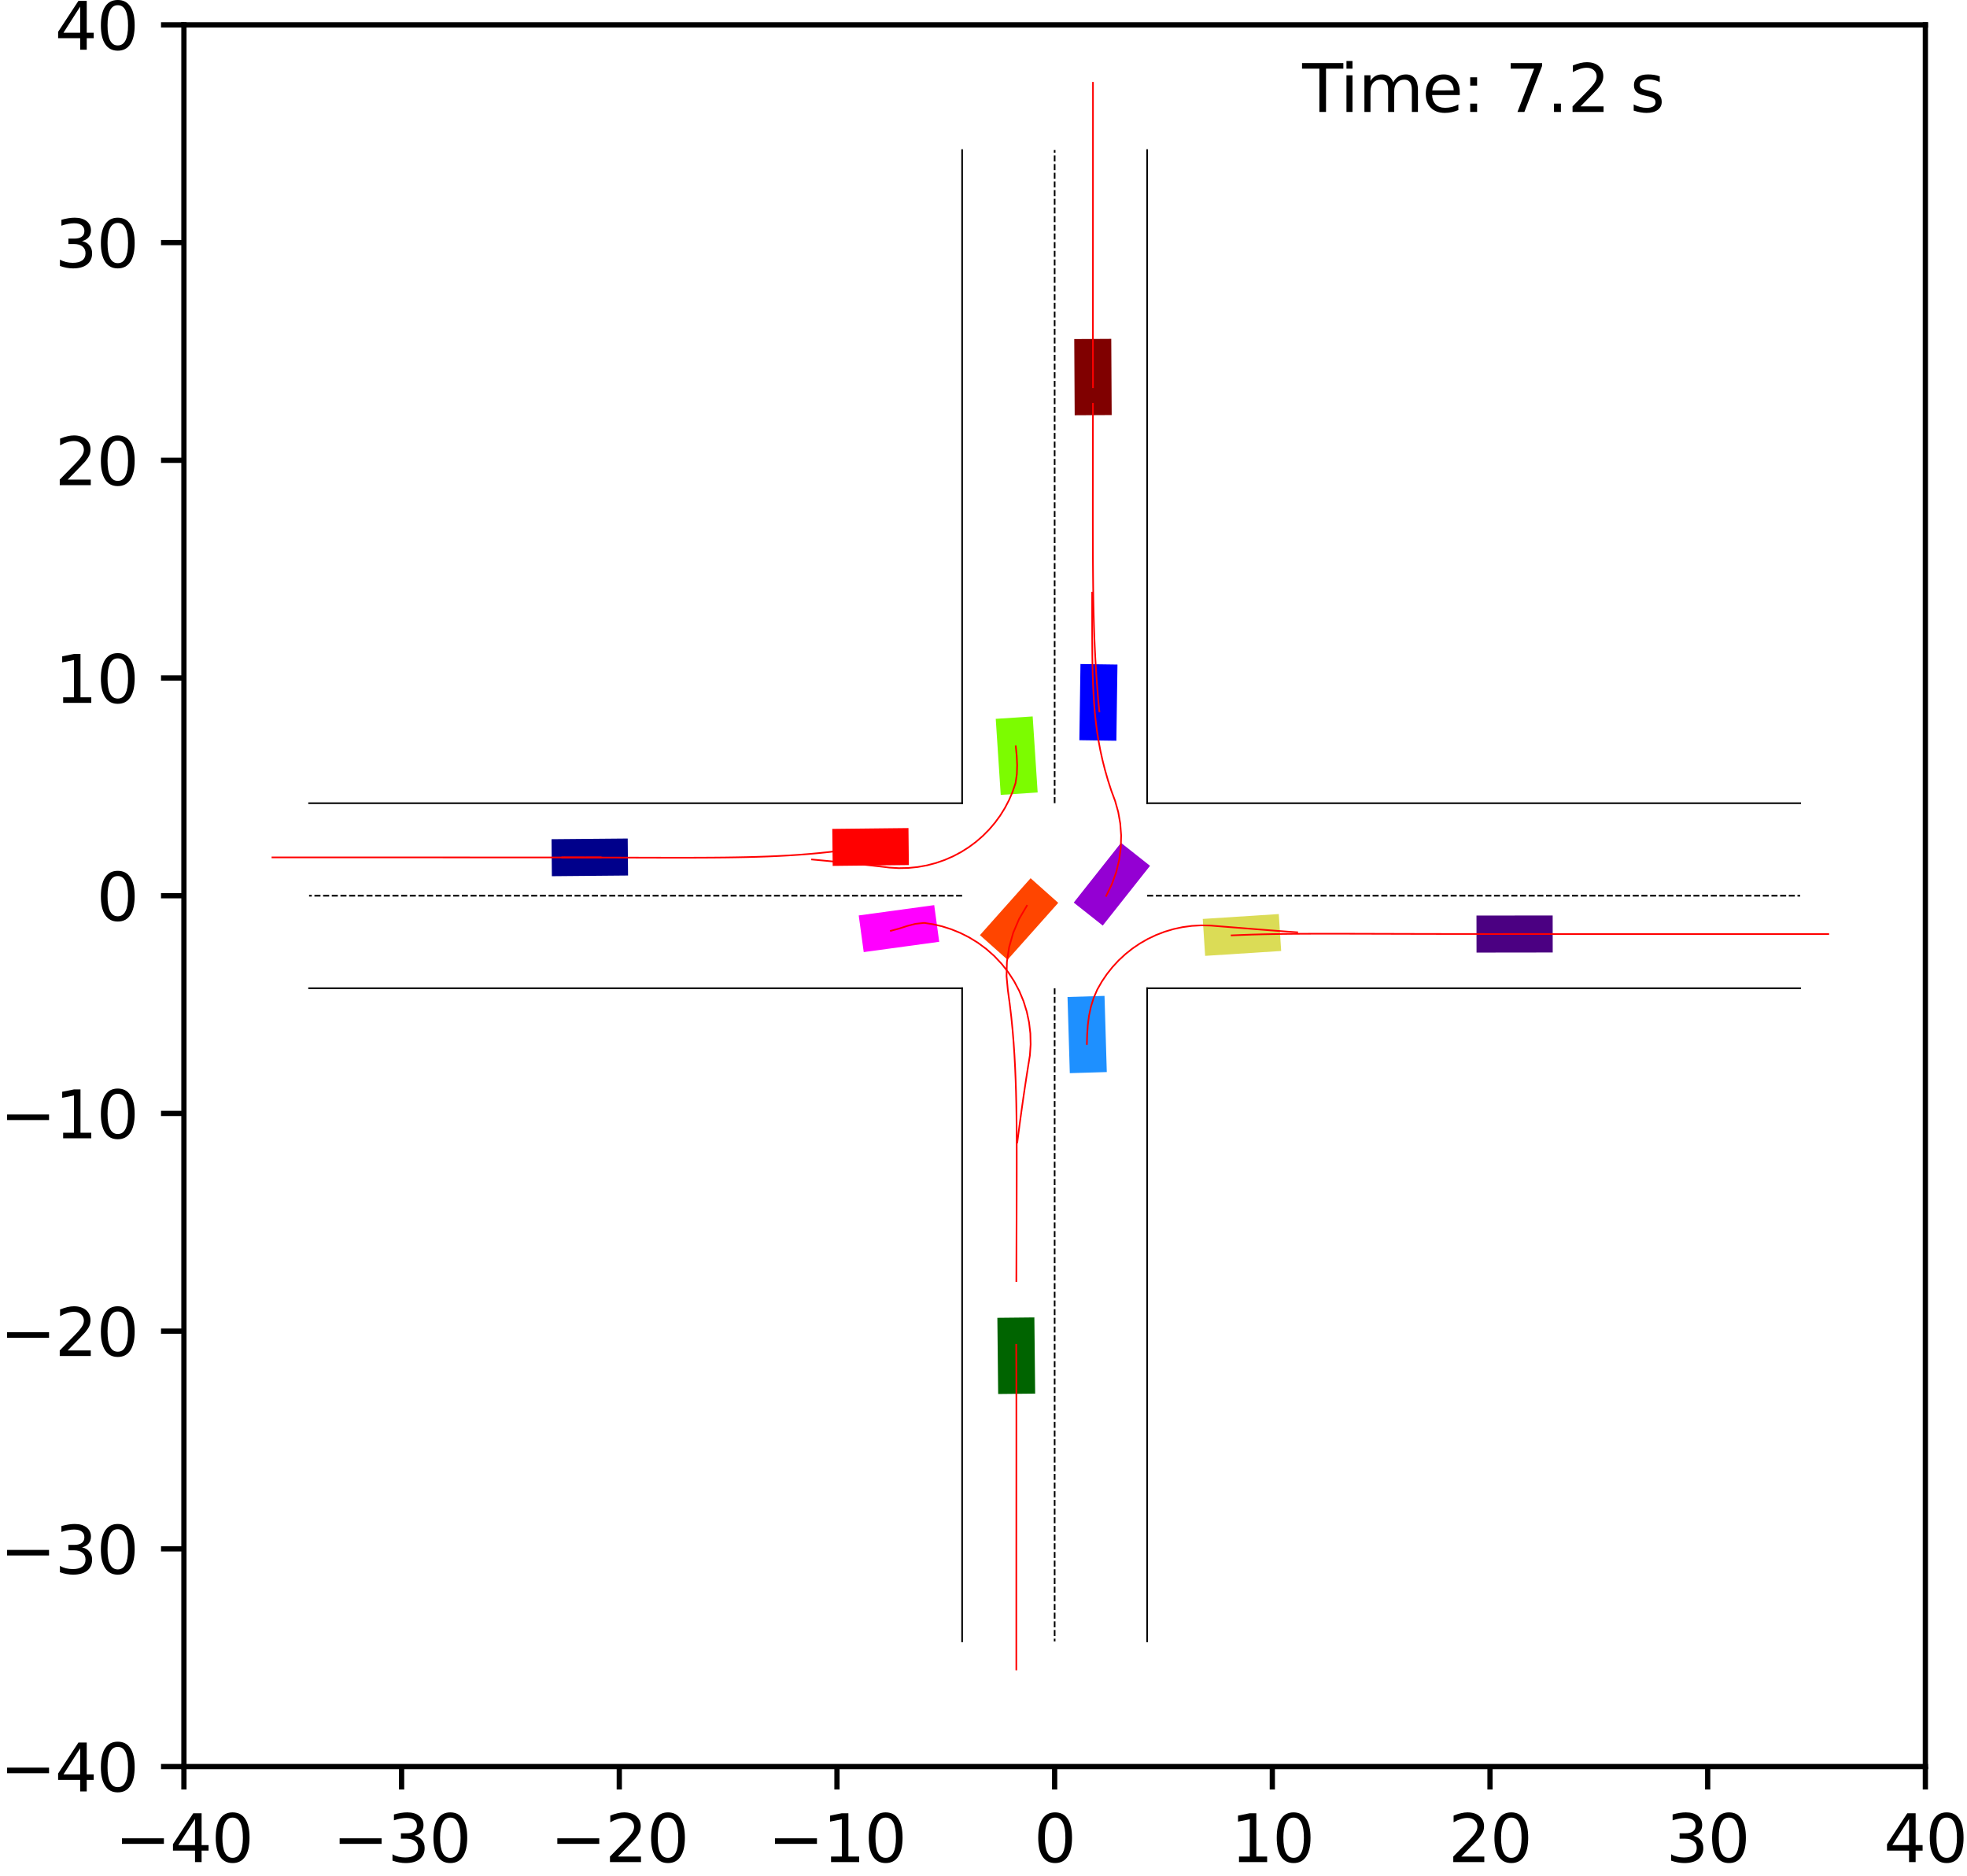 <?xml version="1.0" encoding="utf-8" standalone="no"?>
<!DOCTYPE svg PUBLIC "-//W3C//DTD SVG 1.1//EN"
  "http://www.w3.org/Graphics/SVG/1.1/DTD/svg11.dtd">
<svg xmlns:xlink="http://www.w3.org/1999/xlink" width="300.579pt" height="286.589pt" viewBox="0 0 300.579 286.589" xmlns="http://www.w3.org/2000/svg" version="1.1">
 <defs>
  <style type="text/css">*{stroke-linejoin: round; stroke-linecap: butt}</style>
 </defs>
 <g id="figure_1">
  <g id="patch_1">
   <path d="M 0 286.589 
L 300.579 286.589 
L 300.579 0 
L 0 0 
z
" style="fill: #ffffff"/>
  </g>
  <g id="axes_1">
   <g id="patch_2">
    <path d="M 28.105 269.911 
L 294.217 269.911 
L 294.217 3.799 
L 28.105 3.799 
z
" style="fill: #ffffff"/>
   </g>
   <g id="patch_3">
    <path d="M 95.922 128.116 
L 84.28 128.22 
L 84.331 133.875 
L 95.973 133.77 
z
" clip-path="url(#p179b01dc4f)" style="fill: #00008b"/>
   </g>
   <g id="patch_4">
    <path d="M 169.878 63.416 
L 169.812 51.774 
L 164.157 51.806 
L 164.224 63.448 
z
" clip-path="url(#p179b01dc4f)" style="fill: #800000"/>
   </g>
   <g id="patch_5">
    <path d="M 152.407 201.347 
L 152.53 212.989 
L 158.185 212.929 
L 158.062 201.287 
z
" clip-path="url(#p179b01dc4f)" style="fill: #006400"/>
   </g>
   <g id="patch_6">
    <path d="M 225.63 145.544 
L 237.272 145.529 
L 237.265 139.874 
L 225.622 139.889 
z
" clip-path="url(#p179b01dc4f)" style="fill: #4b0082"/>
   </g>
   <g id="patch_7">
    <path d="M 170.592 113.177 
L 170.761 101.536 
L 165.107 101.454 
L 164.938 113.095 
z
" clip-path="url(#p179b01dc4f)" style="fill: #0000ff"/>
   </g>
   <g id="patch_8">
    <path d="M 138.823 126.518 
L 127.181 126.646 
L 127.243 132.301 
L 138.885 132.172 
z
" clip-path="url(#p179b01dc4f)" style="fill: #ff0000"/>
   </g>
   <g id="patch_9">
    <path d="M 184.158 146.046 
L 195.776 145.299 
L 195.413 139.656 
L 183.795 140.403 
z
" clip-path="url(#p179b01dc4f)" style="fill: #dbdc56"/>
   </g>
   <g id="patch_10">
    <path d="M 168.512 141.415 
L 175.737 132.286 
L 171.303 128.776 
L 164.078 137.906 
z
" clip-path="url(#p179b01dc4f)" style="fill: #9400d3"/>
   </g>
   <g id="patch_11">
    <path d="M 169.13 163.799 
L 168.781 152.161 
L 163.128 152.331 
L 163.478 163.968 
z
" clip-path="url(#p179b01dc4f)" style="fill: #1e90ff"/>
   </g>
   <g id="patch_12">
    <path d="M 157.487 134.184 
L 149.743 142.878 
L 153.966 146.639 
L 161.71 137.945 
z
" clip-path="url(#p179b01dc4f)" style="fill: #ff4500"/>
   </g>
   <g id="patch_13">
    <path d="M 152.16 109.832 
L 152.922 121.45 
L 158.565 121.08 
L 157.803 109.462 
z
" clip-path="url(#p179b01dc4f)" style="fill: #7cfc00"/>
   </g>
   <g id="patch_14">
    <path d="M 131.987 145.471 
L 143.522 143.896 
L 142.757 138.293 
L 131.222 139.868 
z
" clip-path="url(#p179b01dc4f)" style="fill: #ff00ff"/>
   </g>
   <g id="matplotlib.axis_1">
    <g id="xtick_1">
     <g id="line2d_1">
      <defs>
       <path id="m6100729de3" d="M 0 0 
L 0 3.5 
" style="stroke: #000000; stroke-width: 0.8"/>
      </defs>
      <g>
       <use xlink:href="#m6100729de3" x="28.105" y="269.911" style="stroke: #000000; stroke-width: 0.8"/>
      </g>
     </g>
     <g id="text_1">
      <!-- −40 -->
      <g transform="translate(17.552 284.51) scale(0.1 -0.1)">
       <defs>
        <path id="DejaVuSans-2212" d="M 678 2272 
L 4684 2272 
L 4684 1741 
L 678 1741 
L 678 2272 
z
" transform="scale(0.016)"/>
        <path id="DejaVuSans-34" d="M 2419 4116 
L 825 1625 
L 2419 1625 
L 2419 4116 
z
M 2253 4666 
L 3047 4666 
L 3047 1625 
L 3713 1625 
L 3713 1100 
L 3047 1100 
L 3047 0 
L 2419 0 
L 2419 1100 
L 313 1100 
L 313 1709 
L 2253 4666 
z
" transform="scale(0.016)"/>
        <path id="DejaVuSans-30" d="M 2034 4250 
Q 1547 4250 1301 3770 
Q 1056 3291 1056 2328 
Q 1056 1369 1301 889 
Q 1547 409 2034 409 
Q 2525 409 2770 889 
Q 3016 1369 3016 2328 
Q 3016 3291 2770 3770 
Q 2525 4250 2034 4250 
z
M 2034 4750 
Q 2819 4750 3233 4129 
Q 3647 3509 3647 2328 
Q 3647 1150 3233 529 
Q 2819 -91 2034 -91 
Q 1250 -91 836 529 
Q 422 1150 422 2328 
Q 422 3509 836 4129 
Q 1250 4750 2034 4750 
z
" transform="scale(0.016)"/>
       </defs>
       <use xlink:href="#DejaVuSans-2212"/>
       <use xlink:href="#DejaVuSans-34" x="83.789"/>
       <use xlink:href="#DejaVuSans-30" x="147.412"/>
      </g>
     </g>
    </g>
    <g id="xtick_2">
     <g id="line2d_2">
      <g>
       <use xlink:href="#m6100729de3" x="61.369" y="269.911" style="stroke: #000000; stroke-width: 0.8"/>
      </g>
     </g>
     <g id="text_2">
      <!-- −30 -->
      <g transform="translate(50.816 284.51) scale(0.1 -0.1)">
       <defs>
        <path id="DejaVuSans-33" d="M 2597 2516 
Q 3050 2419 3304 2112 
Q 3559 1806 3559 1356 
Q 3559 666 3084 287 
Q 2609 -91 1734 -91 
Q 1441 -91 1130 -33 
Q 819 25 488 141 
L 488 750 
Q 750 597 1062 519 
Q 1375 441 1716 441 
Q 2309 441 2620 675 
Q 2931 909 2931 1356 
Q 2931 1769 2642 2001 
Q 2353 2234 1838 2234 
L 1294 2234 
L 1294 2753 
L 1863 2753 
Q 2328 2753 2575 2939 
Q 2822 3125 2822 3475 
Q 2822 3834 2567 4026 
Q 2313 4219 1838 4219 
Q 1578 4219 1281 4162 
Q 984 4106 628 3988 
L 628 4550 
Q 988 4650 1302 4700 
Q 1616 4750 1894 4750 
Q 2613 4750 3031 4423 
Q 3450 4097 3450 3541 
Q 3450 3153 3228 2886 
Q 3006 2619 2597 2516 
z
" transform="scale(0.016)"/>
       </defs>
       <use xlink:href="#DejaVuSans-2212"/>
       <use xlink:href="#DejaVuSans-33" x="83.789"/>
       <use xlink:href="#DejaVuSans-30" x="147.412"/>
      </g>
     </g>
    </g>
    <g id="xtick_3">
     <g id="line2d_3">
      <g>
       <use xlink:href="#m6100729de3" x="94.633" y="269.911" style="stroke: #000000; stroke-width: 0.8"/>
      </g>
     </g>
     <g id="text_3">
      <!-- −20 -->
      <g transform="translate(84.08 284.51) scale(0.1 -0.1)">
       <defs>
        <path id="DejaVuSans-32" d="M 1228 531 
L 3431 531 
L 3431 0 
L 469 0 
L 469 531 
Q 828 903 1448 1529 
Q 2069 2156 2228 2338 
Q 2531 2678 2651 2914 
Q 2772 3150 2772 3378 
Q 2772 3750 2511 3984 
Q 2250 4219 1831 4219 
Q 1534 4219 1204 4116 
Q 875 4013 500 3803 
L 500 4441 
Q 881 4594 1212 4672 
Q 1544 4750 1819 4750 
Q 2544 4750 2975 4387 
Q 3406 4025 3406 3419 
Q 3406 3131 3298 2873 
Q 3191 2616 2906 2266 
Q 2828 2175 2409 1742 
Q 1991 1309 1228 531 
z
" transform="scale(0.016)"/>
       </defs>
       <use xlink:href="#DejaVuSans-2212"/>
       <use xlink:href="#DejaVuSans-32" x="83.789"/>
       <use xlink:href="#DejaVuSans-30" x="147.412"/>
      </g>
     </g>
    </g>
    <g id="xtick_4">
     <g id="line2d_4">
      <g>
       <use xlink:href="#m6100729de3" x="127.897" y="269.911" style="stroke: #000000; stroke-width: 0.8"/>
      </g>
     </g>
     <g id="text_4">
      <!-- −10 -->
      <g transform="translate(117.344 284.51) scale(0.1 -0.1)">
       <defs>
        <path id="DejaVuSans-31" d="M 794 531 
L 1825 531 
L 1825 4091 
L 703 3866 
L 703 4441 
L 1819 4666 
L 2450 4666 
L 2450 531 
L 3481 531 
L 3481 0 
L 794 0 
L 794 531 
z
" transform="scale(0.016)"/>
       </defs>
       <use xlink:href="#DejaVuSans-2212"/>
       <use xlink:href="#DejaVuSans-31" x="83.789"/>
       <use xlink:href="#DejaVuSans-30" x="147.412"/>
      </g>
     </g>
    </g>
    <g id="xtick_5">
     <g id="line2d_5">
      <g>
       <use xlink:href="#m6100729de3" x="161.161" y="269.911" style="stroke: #000000; stroke-width: 0.8"/>
      </g>
     </g>
     <g id="text_5">
      <!-- 0 -->
      <g transform="translate(157.979 284.51) scale(0.1 -0.1)">
       <use xlink:href="#DejaVuSans-30"/>
      </g>
     </g>
    </g>
    <g id="xtick_6">
     <g id="line2d_6">
      <g>
       <use xlink:href="#m6100729de3" x="194.425" y="269.911" style="stroke: #000000; stroke-width: 0.8"/>
      </g>
     </g>
     <g id="text_6">
      <!-- 10 -->
      <g transform="translate(188.062 284.51) scale(0.1 -0.1)">
       <use xlink:href="#DejaVuSans-31"/>
       <use xlink:href="#DejaVuSans-30" x="63.623"/>
      </g>
     </g>
    </g>
    <g id="xtick_7">
     <g id="line2d_7">
      <g>
       <use xlink:href="#m6100729de3" x="227.689" y="269.911" style="stroke: #000000; stroke-width: 0.8"/>
      </g>
     </g>
     <g id="text_7">
      <!-- 20 -->
      <g transform="translate(221.326 284.51) scale(0.1 -0.1)">
       <use xlink:href="#DejaVuSans-32"/>
       <use xlink:href="#DejaVuSans-30" x="63.623"/>
      </g>
     </g>
    </g>
    <g id="xtick_8">
     <g id="line2d_8">
      <g>
       <use xlink:href="#m6100729de3" x="260.953" y="269.911" style="stroke: #000000; stroke-width: 0.8"/>
      </g>
     </g>
     <g id="text_8">
      <!-- 30 -->
      <g transform="translate(254.59 284.51) scale(0.1 -0.1)">
       <use xlink:href="#DejaVuSans-33"/>
       <use xlink:href="#DejaVuSans-30" x="63.623"/>
      </g>
     </g>
    </g>
    <g id="xtick_9">
     <g id="line2d_9">
      <g>
       <use xlink:href="#m6100729de3" x="294.217" y="269.911" style="stroke: #000000; stroke-width: 0.8"/>
      </g>
     </g>
     <g id="text_9">
      <!-- 40 -->
      <g transform="translate(287.854 284.51) scale(0.1 -0.1)">
       <use xlink:href="#DejaVuSans-34"/>
       <use xlink:href="#DejaVuSans-30" x="63.623"/>
      </g>
     </g>
    </g>
   </g>
   <g id="matplotlib.axis_2">
    <g id="ytick_1">
     <g id="line2d_10">
      <defs>
       <path id="m0c5757e65b" d="M 0 0 
L -3.5 0 
" style="stroke: #000000; stroke-width: 0.8"/>
      </defs>
      <g>
       <use xlink:href="#m0c5757e65b" x="28.105" y="269.911" style="stroke: #000000; stroke-width: 0.8"/>
      </g>
     </g>
     <g id="text_10">
      <!-- −40 -->
      <g transform="translate(0 273.71) scale(0.1 -0.1)">
       <use xlink:href="#DejaVuSans-2212"/>
       <use xlink:href="#DejaVuSans-34" x="83.789"/>
       <use xlink:href="#DejaVuSans-30" x="147.412"/>
      </g>
     </g>
    </g>
    <g id="ytick_2">
     <g id="line2d_11">
      <g>
       <use xlink:href="#m0c5757e65b" x="28.105" y="236.647" style="stroke: #000000; stroke-width: 0.8"/>
      </g>
     </g>
     <g id="text_11">
      <!-- −30 -->
      <g transform="translate(0 240.446) scale(0.1 -0.1)">
       <use xlink:href="#DejaVuSans-2212"/>
       <use xlink:href="#DejaVuSans-33" x="83.789"/>
       <use xlink:href="#DejaVuSans-30" x="147.412"/>
      </g>
     </g>
    </g>
    <g id="ytick_3">
     <g id="line2d_12">
      <g>
       <use xlink:href="#m0c5757e65b" x="28.105" y="203.383" style="stroke: #000000; stroke-width: 0.8"/>
      </g>
     </g>
     <g id="text_12">
      <!-- −20 -->
      <g transform="translate(0 207.182) scale(0.1 -0.1)">
       <use xlink:href="#DejaVuSans-2212"/>
       <use xlink:href="#DejaVuSans-32" x="83.789"/>
       <use xlink:href="#DejaVuSans-30" x="147.412"/>
      </g>
     </g>
    </g>
    <g id="ytick_4">
     <g id="line2d_13">
      <g>
       <use xlink:href="#m0c5757e65b" x="28.105" y="170.119" style="stroke: #000000; stroke-width: 0.8"/>
      </g>
     </g>
     <g id="text_13">
      <!-- −10 -->
      <g transform="translate(0 173.918) scale(0.1 -0.1)">
       <use xlink:href="#DejaVuSans-2212"/>
       <use xlink:href="#DejaVuSans-31" x="83.789"/>
       <use xlink:href="#DejaVuSans-30" x="147.412"/>
      </g>
     </g>
    </g>
    <g id="ytick_5">
     <g id="line2d_14">
      <g>
       <use xlink:href="#m0c5757e65b" x="28.105" y="136.855" style="stroke: #000000; stroke-width: 0.8"/>
      </g>
     </g>
     <g id="text_14">
      <!-- 0 -->
      <g transform="translate(14.742 140.654) scale(0.1 -0.1)">
       <use xlink:href="#DejaVuSans-30"/>
      </g>
     </g>
    </g>
    <g id="ytick_6">
     <g id="line2d_15">
      <g>
       <use xlink:href="#m0c5757e65b" x="28.105" y="103.591" style="stroke: #000000; stroke-width: 0.8"/>
      </g>
     </g>
     <g id="text_15">
      <!-- 10 -->
      <g transform="translate(8.38 107.39) scale(0.1 -0.1)">
       <use xlink:href="#DejaVuSans-31"/>
       <use xlink:href="#DejaVuSans-30" x="63.623"/>
      </g>
     </g>
    </g>
    <g id="ytick_7">
     <g id="line2d_16">
      <g>
       <use xlink:href="#m0c5757e65b" x="28.105" y="70.327" style="stroke: #000000; stroke-width: 0.8"/>
      </g>
     </g>
     <g id="text_16">
      <!-- 20 -->
      <g transform="translate(8.38 74.126) scale(0.1 -0.1)">
       <use xlink:href="#DejaVuSans-32"/>
       <use xlink:href="#DejaVuSans-30" x="63.623"/>
      </g>
     </g>
    </g>
    <g id="ytick_8">
     <g id="line2d_17">
      <g>
       <use xlink:href="#m0c5757e65b" x="28.105" y="37.063" style="stroke: #000000; stroke-width: 0.8"/>
      </g>
     </g>
     <g id="text_17">
      <!-- 30 -->
      <g transform="translate(8.38 40.862) scale(0.1 -0.1)">
       <use xlink:href="#DejaVuSans-33"/>
       <use xlink:href="#DejaVuSans-30" x="63.623"/>
      </g>
     </g>
    </g>
    <g id="ytick_9">
     <g id="line2d_18">
      <g>
       <use xlink:href="#m0c5757e65b" x="28.105" y="3.799" style="stroke: #000000; stroke-width: 0.8"/>
      </g>
     </g>
     <g id="text_18">
      <!-- 40 -->
      <g transform="translate(8.38 7.598) scale(0.1 -0.1)">
       <use xlink:href="#DejaVuSans-34"/>
       <use xlink:href="#DejaVuSans-30" x="63.623"/>
      </g>
     </g>
    </g>
   </g>
   <g id="line2d_19">
    <path d="M 175.298 250.784 
L 175.298 150.992 
" clip-path="url(#p179b01dc4f)" style="fill: none; stroke: #000000; stroke-width: 0.25; stroke-linecap: square"/>
   </g>
   <g id="line2d_20">
    <path d="M 175.298 150.992 
L 275.09 150.992 
" clip-path="url(#p179b01dc4f)" style="fill: none; stroke: #000000; stroke-width: 0.25; stroke-linecap: square"/>
   </g>
   <g id="line2d_21">
    <path d="M 275.09 122.718 
L 175.298 122.718 
" clip-path="url(#p179b01dc4f)" style="fill: none; stroke: #000000; stroke-width: 0.25; stroke-linecap: square"/>
   </g>
   <g id="line2d_22">
    <path d="M 175.298 122.718 
L 175.298 22.926 
" clip-path="url(#p179b01dc4f)" style="fill: none; stroke: #000000; stroke-width: 0.25; stroke-linecap: square"/>
   </g>
   <g id="line2d_23">
    <path d="M 147.023 22.926 
L 147.023 122.718 
" clip-path="url(#p179b01dc4f)" style="fill: none; stroke: #000000; stroke-width: 0.25; stroke-linecap: square"/>
   </g>
   <g id="line2d_24">
    <path d="M 147.023 122.718 
L 47.231 122.718 
" clip-path="url(#p179b01dc4f)" style="fill: none; stroke: #000000; stroke-width: 0.25; stroke-linecap: square"/>
   </g>
   <g id="line2d_25">
    <path d="M 47.231 150.992 
L 147.023 150.992 
" clip-path="url(#p179b01dc4f)" style="fill: none; stroke: #000000; stroke-width: 0.25; stroke-linecap: square"/>
   </g>
   <g id="line2d_26">
    <path d="M 147.023 150.992 
L 147.023 250.784 
" clip-path="url(#p179b01dc4f)" style="fill: none; stroke: #000000; stroke-width: 0.25; stroke-linecap: square"/>
   </g>
   <g id="line2d_27">
    <path d="M 175.298 136.855 
L 275.09 136.855 
" clip-path="url(#p179b01dc4f)" style="fill: none; stroke-dasharray: 0.925,0.4; stroke-dashoffset: 0; stroke: #000000; stroke-width: 0.25"/>
   </g>
   <g id="line2d_28">
    <path d="M 161.161 122.718 
L 161.161 22.926 
" clip-path="url(#p179b01dc4f)" style="fill: none; stroke-dasharray: 0.925,0.4; stroke-dashoffset: 0; stroke: #000000; stroke-width: 0.25"/>
   </g>
   <g id="line2d_29">
    <path d="M 147.023 136.855 
L 47.231 136.855 
" clip-path="url(#p179b01dc4f)" style="fill: none; stroke-dasharray: 0.925,0.4; stroke-dashoffset: 0; stroke: #000000; stroke-width: 0.25"/>
   </g>
   <g id="line2d_30">
    <path d="M 161.161 150.992 
L 161.161 250.784 
" clip-path="url(#p179b01dc4f)" style="fill: none; stroke-dasharray: 0.925,0.4; stroke-dashoffset: 0; stroke: #000000; stroke-width: 0.25"/>
   </g>
   <g id="line2d_31">
    <path d="M 91.796 130.99 
L 90.126 130.995 
L 88.457 131.001 
L 86.786 131.004 
L 85.116 131.007 
L 83.445 131.008 
L 81.774 131.009 
L 80.102 131.009 
L 78.431 131.008 
L 76.759 131.008 
L 75.087 131.007 
L 73.414 131.006 
L 71.742 131.005 
L 70.069 131.004 
L 68.396 131.004 
L 66.724 131.003 
L 65.051 131.002 
L 63.378 131.002 
L 61.704 131.001 
L 60.031 131.001 
L 58.358 131 
L 56.685 131 
L 55.012 131 
L 53.339 131 
L 51.665 130.999 
L 49.992 130.999 
L 48.319 130.999 
L 46.646 130.999 
L 44.972 130.999 
L 43.299 130.999 
L 41.626 130.999 
" clip-path="url(#p179b01dc4f)" style="fill: none; stroke: #ff0000; stroke-width: 0.25; stroke-linecap: square"/>
   </g>
   <g id="line2d_32">
    <path d="M 167.02 59.165 
L 167.018 57.611 
L 167.015 56.057 
L 167.012 54.504 
L 167.011 52.952 
L 167.01 51.4 
L 167.01 49.848 
L 167.01 48.297 
L 167.01 46.745 
L 167.011 45.195 
L 167.011 43.644 
L 167.012 42.094 
L 167.012 40.543 
L 167.013 38.993 
L 167.014 37.443 
L 167.014 35.893 
L 167.014 34.343 
L 167.015 32.793 
L 167.015 31.243 
L 167.016 29.693 
L 167.016 28.144 
L 167.016 26.594 
L 167.016 25.044 
L 167.016 23.494 
L 167.016 21.944 
L 167.016 20.394 
L 167.017 18.844 
L 167.017 17.294 
L 167.017 15.745 
L 167.017 14.195 
L 167.017 12.645 
" clip-path="url(#p179b01dc4f)" style="fill: none; stroke: #ff0000; stroke-width: 0.25; stroke-linecap: square"/>
   </g>
   <g id="line2d_33">
    <path d="M 155.289 205.482 
L 155.296 207.138 
L 155.303 208.793 
L 155.308 210.448 
L 155.311 212.103 
L 155.313 213.758 
L 155.314 215.413 
L 155.315 217.067 
L 155.315 218.721 
L 155.314 220.375 
L 155.314 222.029 
L 155.313 223.682 
L 155.312 225.335 
L 155.311 226.988 
L 155.31 228.641 
L 155.309 230.294 
L 155.308 231.947 
L 155.308 233.599 
L 155.307 235.252 
L 155.306 236.904 
L 155.306 238.556 
L 155.306 240.209 
L 155.305 241.861 
L 155.305 243.513 
L 155.305 245.165 
L 155.305 246.817 
L 155.305 248.469 
L 155.305 250.121 
L 155.305 251.773 
L 155.305 253.425 
L 155.305 255.077 
" clip-path="url(#p179b01dc4f)" style="fill: none; stroke: #ff0000; stroke-width: 0.25; stroke-linecap: square"/>
   </g>
   <g id="line2d_34">
    <path d="M 229.793 142.709 
L 231.447 142.709 
L 233.102 142.709 
L 234.756 142.708 
L 236.411 142.708 
L 238.065 142.709 
L 239.719 142.709 
L 241.373 142.709 
L 243.027 142.709 
L 244.681 142.709 
L 246.334 142.71 
L 247.987 142.71 
L 249.64 142.71 
L 251.293 142.71 
L 252.946 142.71 
L 254.599 142.711 
L 256.252 142.711 
L 257.904 142.711 
L 259.557 142.711 
L 261.209 142.711 
L 262.861 142.711 
L 264.513 142.711 
L 266.166 142.711 
L 267.818 142.711 
L 269.47 142.711 
L 271.122 142.711 
L 272.774 142.711 
L 274.426 142.711 
L 276.078 142.711 
L 277.73 142.711 
L 279.382 142.711 
" clip-path="url(#p179b01dc4f)" style="fill: none; stroke: #ff0000; stroke-width: 0.25; stroke-linecap: square"/>
   </g>
   <g id="line2d_35">
    <path d="M 167.993 108.702 
L 167.849 107.315 
L 167.74 105.92 
L 167.63 104.514 
L 167.529 103.096 
L 167.438 101.661 
L 167.357 100.21 
L 167.287 98.74 
L 167.226 97.253 
L 167.175 95.748 
L 167.132 94.226 
L 167.096 92.687 
L 167.068 91.132 
L 167.045 89.562 
L 167.028 87.979 
L 167.015 86.384 
L 167.006 84.778 
L 167 83.161 
L 166.996 81.536 
L 166.994 79.904 
L 166.994 78.264 
L 166.994 76.62 
L 166.996 74.97 
L 166.998 73.317 
L 167 71.661 
L 167.002 70.002 
L 167.005 68.341 
L 167.007 66.679 
L 167.01 65.017 
L 167.012 63.353 
L 167.014 61.69 
" clip-path="url(#p179b01dc4f)" style="fill: none; stroke: #ff0000; stroke-width: 0.25; stroke-linecap: square"/>
   </g>
   <g id="line2d_36">
    <path d="M 134.569 129.28 
L 133.033 129.409 
L 131.492 129.575 
L 129.946 129.77 
L 128.393 129.974 
L 126.83 130.163 
L 125.257 130.331 
L 123.673 130.476 
L 122.08 130.601 
L 120.479 130.706 
L 118.869 130.792 
L 117.252 130.862 
L 115.629 130.917 
L 114 130.96 
L 112.367 130.991 
L 110.729 131.015 
L 109.087 131.03 
L 107.442 131.04 
L 105.794 131.046 
L 104.144 131.048 
L 102.491 131.047 
L 100.838 131.045 
L 99.182 131.041 
L 97.526 131.037 
L 95.869 131.032 
L 94.212 131.027 
L 92.553 131.022 
L 90.895 131.018 
L 89.236 131.013 
L 87.578 131.008 
L 85.919 131.004 
" clip-path="url(#p179b01dc4f)" style="fill: none; stroke: #ff0000; stroke-width: 0.25; stroke-linecap: square"/>
   </g>
   <g id="line2d_37">
    <path d="M 188.204 142.915 
L 189.785 142.851 
L 191.362 142.794 
L 192.937 142.751 
L 194.512 142.719 
L 196.09 142.696 
L 197.672 142.68 
L 199.259 142.67 
L 200.851 142.664 
L 202.45 142.662 
L 204.055 142.663 
L 205.667 142.665 
L 207.286 142.668 
L 208.911 142.672 
L 210.542 142.677 
L 212.179 142.681 
L 213.821 142.686 
L 215.468 142.69 
L 217.12 142.694 
L 218.776 142.697 
L 220.435 142.7 
L 222.098 142.702 
L 223.763 142.705 
L 225.43 142.706 
L 227.099 142.708 
L 228.769 142.709 
L 230.441 142.71 
L 232.113 142.711 
L 233.786 142.712 
L 235.459 142.712 
L 237.132 142.713 
" clip-path="url(#p179b01dc4f)" style="fill: none; stroke: #ff0000; stroke-width: 0.25; stroke-linecap: square"/>
   </g>
   <g id="line2d_38">
    <path d="M 169.036 136.886 
L 169.907 135.096 
L 170.572 133.245 
L 171.026 131.364 
L 171.273 129.481 
L 171.323 127.62 
L 171.184 125.804 
L 170.873 124.052 
L 170.403 122.379 
L 169.815 120.788 
L 169.306 119.212 
L 168.859 117.657 
L 168.469 116.122 
L 168.135 114.607 
L 167.855 113.109 
L 167.624 111.629 
L 167.439 110.165 
L 167.291 108.716 
L 167.177 107.28 
L 167.09 105.855 
L 167.025 104.44 
L 166.977 103.034 
L 166.944 101.635 
L 166.922 100.24 
L 166.908 98.85 
L 166.899 97.463 
L 166.895 96.078 
L 166.893 94.694 
L 166.891 93.311 
L 166.891 91.928 
L 166.892 90.546 
" clip-path="url(#p179b01dc4f)" style="fill: none; stroke: #ff0000; stroke-width: 0.25; stroke-linecap: square"/>
   </g>
   <g id="line2d_39">
    <path d="M 166.086 159.519 
L 166.129 158.065 
L 166.228 156.625 
L 166.411 155.206 
L 166.704 153.817 
L 167.124 152.472 
L 167.68 151.188 
L 168.37 149.979 
L 169.147 148.831 
L 170.006 147.749 
L 170.944 146.736 
L 171.955 145.797 
L 173.035 144.936 
L 174.181 144.158 
L 175.387 143.467 
L 176.648 142.866 
L 177.959 142.362 
L 179.315 141.957 
L 180.707 141.656 
L 182.127 141.465 
L 183.568 141.385 
L 185.018 141.419 
L 186.471 141.537 
L 187.931 141.653 
L 189.395 141.769 
L 190.862 141.887 
L 192.333 142.005 
L 193.805 142.12 
L 195.279 142.232 
L 196.753 142.339 
L 198.228 142.444 
" clip-path="url(#p179b01dc4f)" style="fill: none; stroke: #ff0000; stroke-width: 0.25; stroke-linecap: square"/>
   </g>
   <g id="line2d_40">
    <path d="M 156.917 138.389 
L 155.727 140.411 
L 154.821 142.54 
L 154.203 144.731 
L 153.87 146.94 
L 153.809 149.129 
L 154.008 151.261 
L 154.293 153.335 
L 154.534 155.366 
L 154.732 157.356 
L 154.891 159.307 
L 155.019 161.224 
L 155.119 163.111 
L 155.198 164.974 
L 155.257 166.818 
L 155.301 168.646 
L 155.331 170.464 
L 155.35 172.275 
L 155.361 174.081 
L 155.366 175.884 
L 155.367 177.686 
L 155.365 179.488 
L 155.361 181.29 
L 155.355 183.094 
L 155.349 184.898 
L 155.343 186.703 
L 155.336 188.508 
L 155.329 190.315 
L 155.322 192.122 
L 155.315 193.929 
L 155.308 195.736 
" clip-path="url(#p179b01dc4f)" style="fill: none; stroke: #ff0000; stroke-width: 0.25; stroke-linecap: square"/>
   </g>
   <g id="line2d_41">
    <path d="M 155.222 114.032 
L 155.363 115.456 
L 155.43 116.873 
L 155.387 118.279 
L 155.183 119.659 
L 154.738 120.971 
L 154.194 122.236 
L 153.56 123.451 
L 152.838 124.612 
L 152.032 125.713 
L 151.147 126.751 
L 150.185 127.721 
L 149.15 128.619 
L 148.046 129.439 
L 146.877 130.179 
L 145.648 130.831 
L 144.363 131.391 
L 143.028 131.855 
L 141.65 132.217 
L 140.237 132.471 
L 138.797 132.615 
L 137.342 132.644 
L 135.88 132.556 
L 134.419 132.381 
L 132.952 132.216 
L 131.48 132.056 
L 130.005 131.9 
L 128.527 131.747 
L 127.048 131.6 
L 125.568 131.459 
L 124.087 131.321 
" clip-path="url(#p179b01dc4f)" style="fill: none; stroke: #ff0000; stroke-width: 0.25; stroke-linecap: square"/>
   </g>
   <g id="line2d_42">
    <path d="M 136.128 142.217 
L 137.372 141.882 
L 138.61 141.484 
L 139.887 141.151 
L 141.226 141.007 
L 142.589 141.216 
L 143.968 141.537 
L 145.354 141.976 
L 146.738 142.538 
L 148.104 143.227 
L 149.435 144.045 
L 150.715 144.991 
L 151.924 146.061 
L 153.048 147.249 
L 154.07 148.545 
L 154.977 149.938 
L 155.758 151.415 
L 156.402 152.965 
L 156.902 154.571 
L 157.252 156.219 
L 157.449 157.893 
L 157.491 159.579 
L 157.377 161.26 
L 157.108 162.922 
L 156.848 164.583 
L 156.596 166.245 
L 156.352 167.905 
L 156.116 169.566 
L 155.888 171.227 
L 155.667 172.889 
L 155.449 174.551 
" clip-path="url(#p179b01dc4f)" style="fill: none; stroke: #ff0000; stroke-width: 0.25; stroke-linecap: square"/>
   </g>
   <g id="patch_15">
    <path d="M 28.105 269.911 
L 28.105 3.799 
" style="fill: none; stroke: #000000; stroke-width: 0.8; stroke-linejoin: miter; stroke-linecap: square"/>
   </g>
   <g id="patch_16">
    <path d="M 294.217 269.911 
L 294.217 3.799 
" style="fill: none; stroke: #000000; stroke-width: 0.8; stroke-linejoin: miter; stroke-linecap: square"/>
   </g>
   <g id="patch_17">
    <path d="M 28.105 269.911 
L 294.217 269.911 
" style="fill: none; stroke: #000000; stroke-width: 0.8; stroke-linejoin: miter; stroke-linecap: square"/>
   </g>
   <g id="patch_18">
    <path d="M 28.105 3.799 
L 294.217 3.799 
" style="fill: none; stroke: #000000; stroke-width: 0.8; stroke-linejoin: miter; stroke-linecap: square"/>
   </g>
   <g id="text_19">
    <!-- Time: 7.2 s -->
    <g transform="translate(198.995 17.105) scale(0.1 -0.1)">
     <defs>
      <path id="DejaVuSans-54" d="M -19 4666 
L 3928 4666 
L 3928 4134 
L 2272 4134 
L 2272 0 
L 1638 0 
L 1638 4134 
L -19 4134 
L -19 4666 
z
" transform="scale(0.016)"/>
      <path id="DejaVuSans-69" d="M 603 3500 
L 1178 3500 
L 1178 0 
L 603 0 
L 603 3500 
z
M 603 4863 
L 1178 4863 
L 1178 4134 
L 603 4134 
L 603 4863 
z
" transform="scale(0.016)"/>
      <path id="DejaVuSans-6d" d="M 3328 2828 
Q 3544 3216 3844 3400 
Q 4144 3584 4550 3584 
Q 5097 3584 5394 3201 
Q 5691 2819 5691 2113 
L 5691 0 
L 5113 0 
L 5113 2094 
Q 5113 2597 4934 2840 
Q 4756 3084 4391 3084 
Q 3944 3084 3684 2787 
Q 3425 2491 3425 1978 
L 3425 0 
L 2847 0 
L 2847 2094 
Q 2847 2600 2669 2842 
Q 2491 3084 2119 3084 
Q 1678 3084 1418 2786 
Q 1159 2488 1159 1978 
L 1159 0 
L 581 0 
L 581 3500 
L 1159 3500 
L 1159 2956 
Q 1356 3278 1631 3431 
Q 1906 3584 2284 3584 
Q 2666 3584 2933 3390 
Q 3200 3197 3328 2828 
z
" transform="scale(0.016)"/>
      <path id="DejaVuSans-65" d="M 3597 1894 
L 3597 1613 
L 953 1613 
Q 991 1019 1311 708 
Q 1631 397 2203 397 
Q 2534 397 2845 478 
Q 3156 559 3463 722 
L 3463 178 
Q 3153 47 2828 -22 
Q 2503 -91 2169 -91 
Q 1331 -91 842 396 
Q 353 884 353 1716 
Q 353 2575 817 3079 
Q 1281 3584 2069 3584 
Q 2775 3584 3186 3129 
Q 3597 2675 3597 1894 
z
M 3022 2063 
Q 3016 2534 2758 2815 
Q 2500 3097 2075 3097 
Q 1594 3097 1305 2825 
Q 1016 2553 972 2059 
L 3022 2063 
z
" transform="scale(0.016)"/>
      <path id="DejaVuSans-3a" d="M 750 794 
L 1409 794 
L 1409 0 
L 750 0 
L 750 794 
z
M 750 3309 
L 1409 3309 
L 1409 2516 
L 750 2516 
L 750 3309 
z
" transform="scale(0.016)"/>
      <path id="DejaVuSans-20" transform="scale(0.016)"/>
      <path id="DejaVuSans-37" d="M 525 4666 
L 3525 4666 
L 3525 4397 
L 1831 0 
L 1172 0 
L 2766 4134 
L 525 4134 
L 525 4666 
z
" transform="scale(0.016)"/>
      <path id="DejaVuSans-2e" d="M 684 794 
L 1344 794 
L 1344 0 
L 684 0 
L 684 794 
z
" transform="scale(0.016)"/>
      <path id="DejaVuSans-73" d="M 2834 3397 
L 2834 2853 
Q 2591 2978 2328 3040 
Q 2066 3103 1784 3103 
Q 1356 3103 1142 2972 
Q 928 2841 928 2578 
Q 928 2378 1081 2264 
Q 1234 2150 1697 2047 
L 1894 2003 
Q 2506 1872 2764 1633 
Q 3022 1394 3022 966 
Q 3022 478 2636 193 
Q 2250 -91 1575 -91 
Q 1294 -91 989 -36 
Q 684 19 347 128 
L 347 722 
Q 666 556 975 473 
Q 1284 391 1588 391 
Q 1994 391 2212 530 
Q 2431 669 2431 922 
Q 2431 1156 2273 1281 
Q 2116 1406 1581 1522 
L 1381 1569 
Q 847 1681 609 1914 
Q 372 2147 372 2553 
Q 372 3047 722 3315 
Q 1072 3584 1716 3584 
Q 2034 3584 2315 3537 
Q 2597 3491 2834 3397 
z
" transform="scale(0.016)"/>
     </defs>
     <use xlink:href="#DejaVuSans-54"/>
     <use xlink:href="#DejaVuSans-69" x="57.959"/>
     <use xlink:href="#DejaVuSans-6d" x="85.742"/>
     <use xlink:href="#DejaVuSans-65" x="183.154"/>
     <use xlink:href="#DejaVuSans-3a" x="244.678"/>
     <use xlink:href="#DejaVuSans-20" x="278.369"/>
     <use xlink:href="#DejaVuSans-37" x="310.156"/>
     <use xlink:href="#DejaVuSans-2e" x="373.779"/>
     <use xlink:href="#DejaVuSans-32" x="405.566"/>
     <use xlink:href="#DejaVuSans-20" x="469.189"/>
     <use xlink:href="#DejaVuSans-73" x="500.977"/>
    </g>
   </g>
  </g>
 </g>
 <defs>
  <clipPath id="p179b01dc4f">
   <rect x="28.105" y="3.799" width="266.112" height="266.112"/>
  </clipPath>
 </defs>
</svg>
